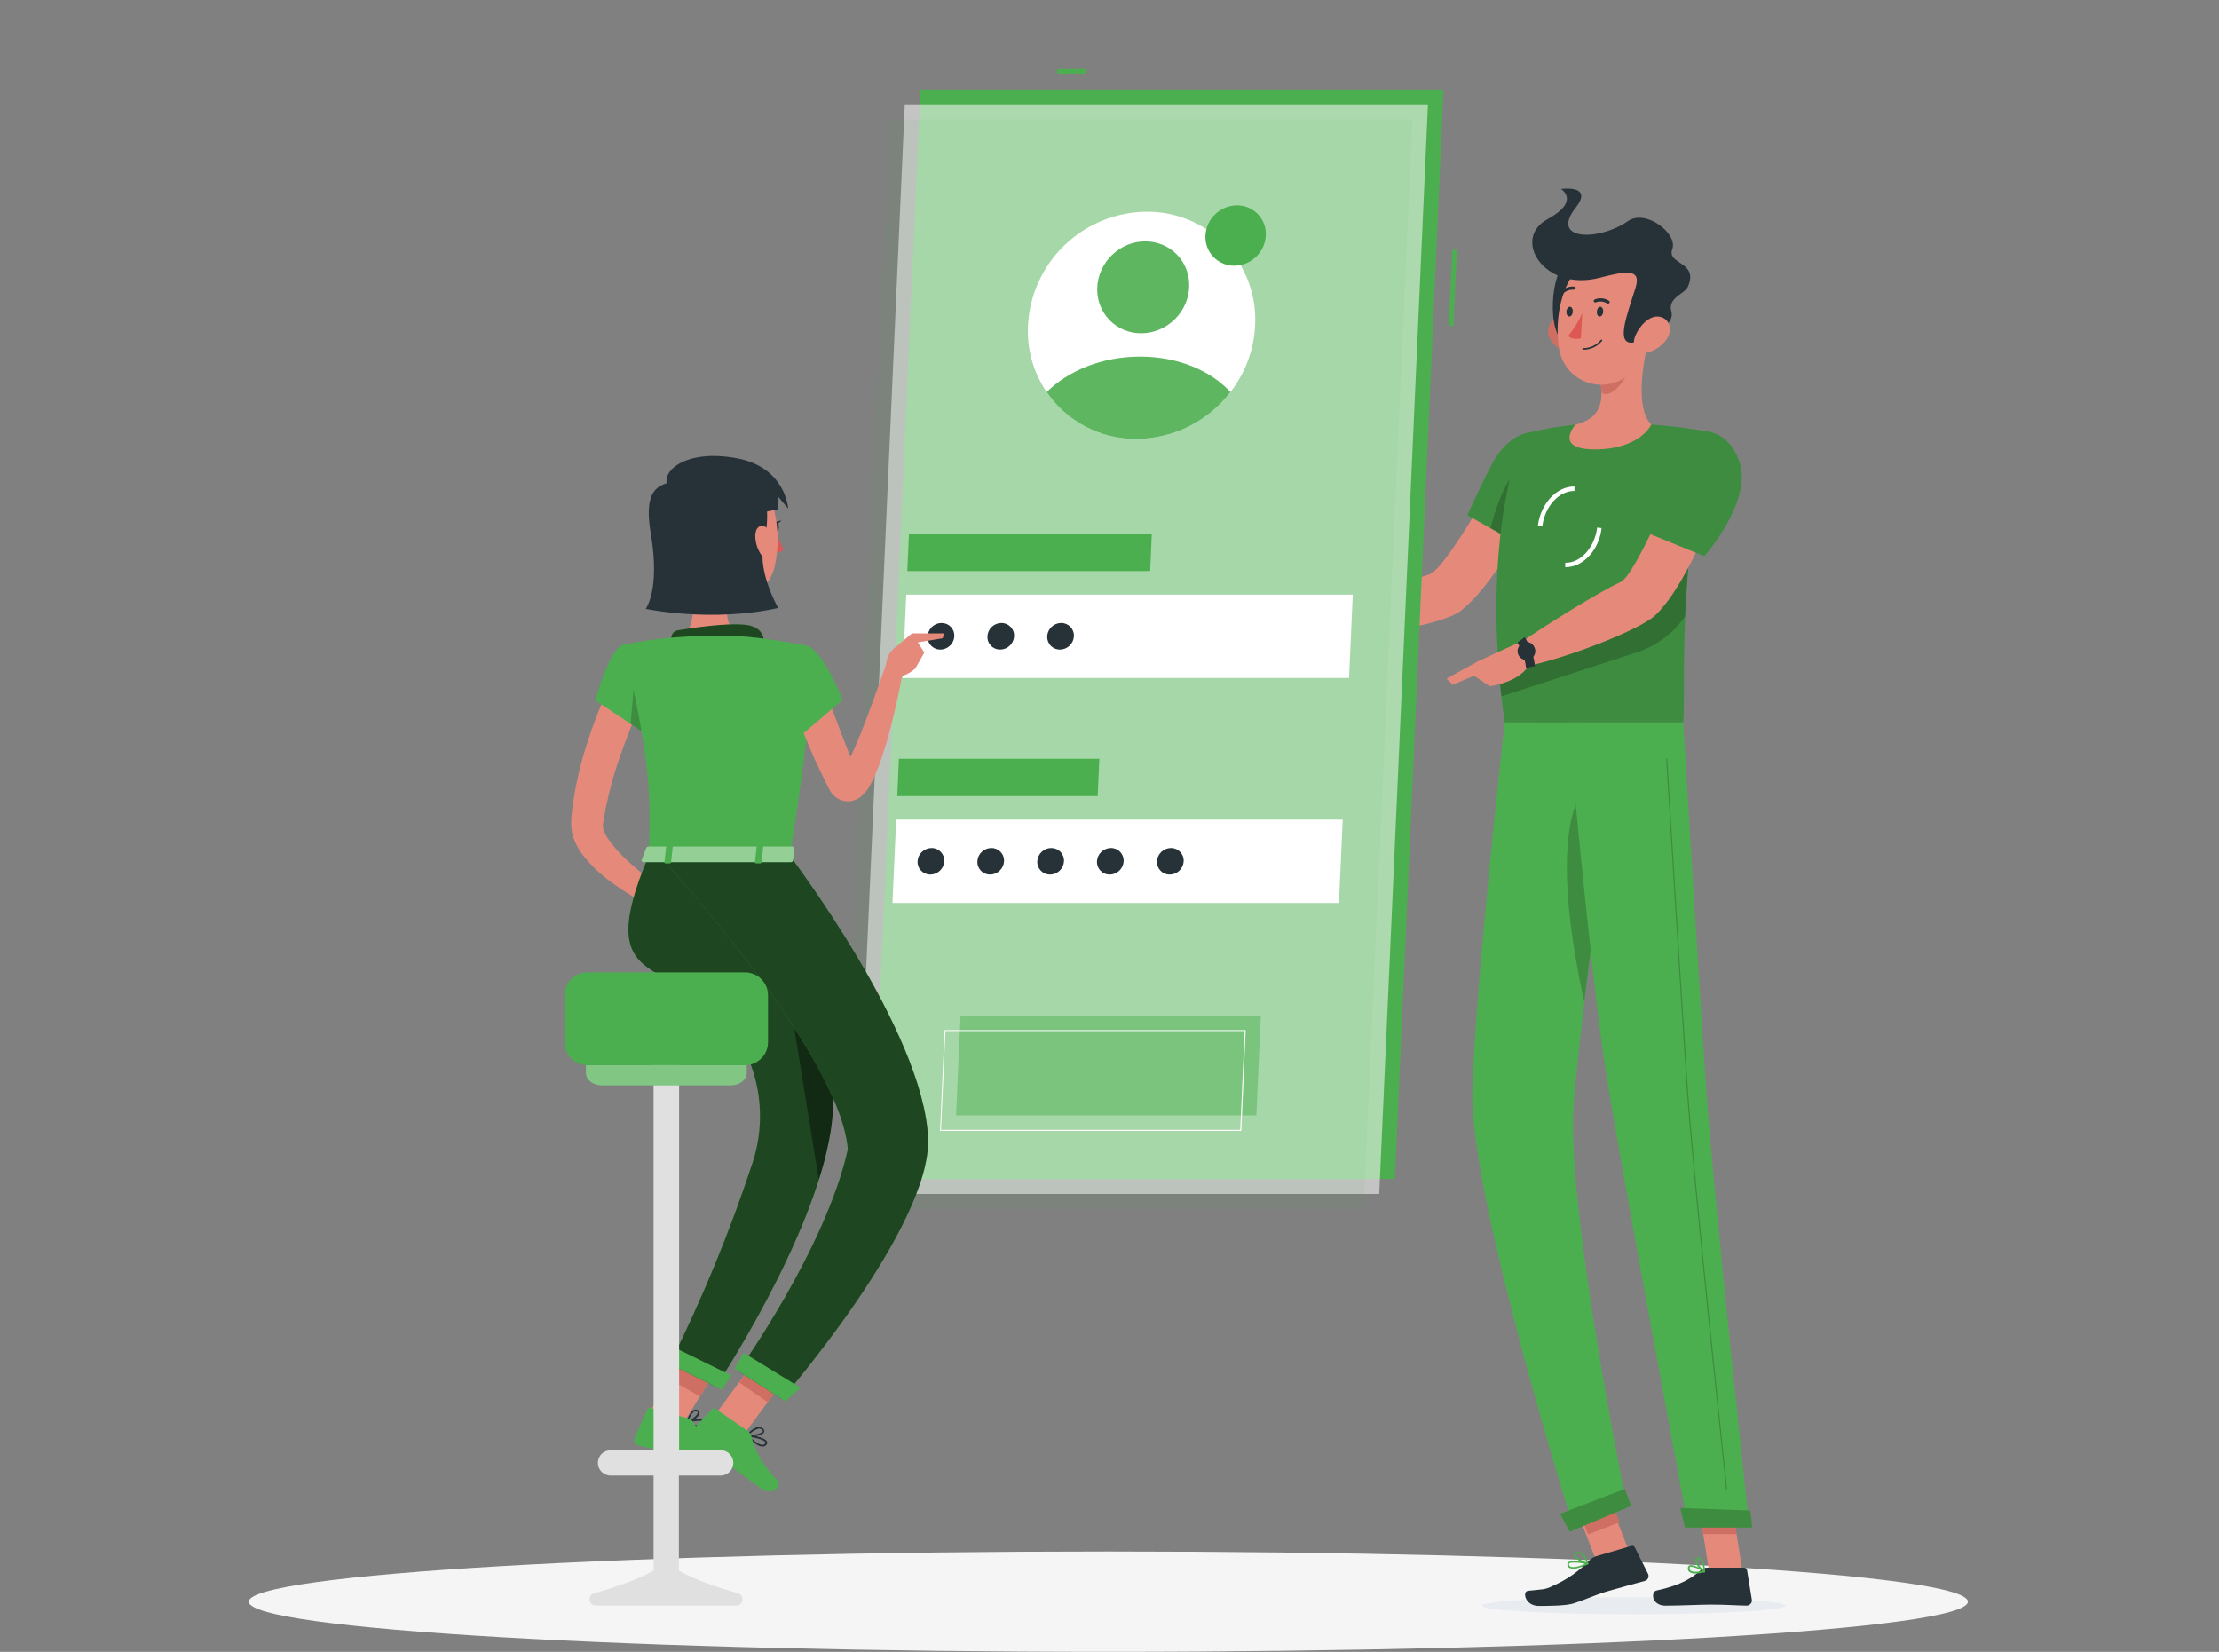 <svg width="442" height="329" viewBox="0 0 442 329" fill="none" xmlns="http://www.w3.org/2000/svg">
<rect x="0" y="0" width="442" height="329" fill="#808080" stroke="none"/>
<path d="M220.766 328.995C315.327 328.995 391.984 324.519 391.984 318.999C391.984 313.478 315.327 309.002 220.766 309.002C126.206 309.002 49.549 313.478 49.549 318.999C49.549 324.519 126.206 328.995 220.766 328.995Z" fill="#F5F5F5"/>
<path d="M308.411 95.751L299.651 92.219C299.651 92.219 288.091 113.297 284.78 114.366C280.276 115.814 270.951 119.841 265.423 120.547C264.672 121.43 263.445 124.177 263.56 125.175C270.986 127.656 287.305 124.362 290.802 121.766C298.759 115.876 308.411 95.751 308.411 95.751Z" fill="#E58A7B"/>
<path d="M311.104 90.956C312.738 96.987 303.889 109.12 303.889 109.12L292.295 102.621C292.295 102.621 294.467 97.632 297.116 92.554C301.364 84.35 309.241 84.077 311.104 90.956Z" fill="#4CAF4F"/>
<path opacity="0.2" d="M311.104 90.956C312.738 96.987 303.889 109.12 303.889 109.12L292.295 102.621C292.295 102.621 294.467 97.632 297.116 92.554C301.364 84.35 309.241 84.077 311.104 90.956Z" fill="black"/>
<path opacity="0.2" d="M296.896 105.217L301.461 107.778L302.265 93.764C299.607 95.804 297.734 101.95 296.896 105.217Z" fill="black"/>
<path d="M303.474 86.417C303.474 86.417 294.449 106.498 299.712 143.887H335.274C335.839 138.429 333.967 111.796 340.74 86.081C336.839 85.319 332.892 84.814 328.924 84.571C323.892 84.28 318.847 84.28 313.815 84.571C310.327 84.925 306.87 85.542 303.474 86.417Z" fill="#4CAF4F"/>
<path opacity="0.2" d="M303.474 86.417C303.474 86.417 294.449 106.498 299.712 143.887H335.274C335.839 138.429 333.967 111.796 340.74 86.081C336.839 85.319 332.892 84.814 328.924 84.571C323.892 84.28 318.847 84.28 313.815 84.571C310.327 84.925 306.87 85.542 303.474 86.417Z" fill="black"/>
<g style="mix-blend-mode:multiply">
<path d="M295.226 319.793C295.173 320.747 308.658 321.515 325.339 321.515C342.02 321.515 355.602 320.747 355.655 319.793C355.708 318.84 342.232 318.08 325.542 318.08C308.852 318.08 295.288 318.849 295.226 319.793Z" fill="#E8ECF1"/>
</g>
<path d="M318.964 294.734L312.657 297.176L318.09 311.211L324.397 308.77L318.964 294.734Z" fill="#E58A7B"/>
<path d="M347.089 313.003H340.439L338.002 297.611H344.652L347.089 313.003Z" fill="#E58A7B"/>
<path d="M339.98 312.234H347.451C347.581 312.235 347.706 312.281 347.804 312.365C347.903 312.449 347.969 312.566 347.99 312.694L348.952 318.601C348.972 318.75 348.961 318.9 348.917 319.044C348.874 319.187 348.801 319.319 348.702 319.431C348.603 319.544 348.481 319.633 348.344 319.694C348.208 319.755 348.06 319.786 347.91 319.785C345.305 319.74 344.051 319.581 340.766 319.581C338.744 319.581 334.585 319.793 331.777 319.793C328.968 319.793 328.783 317.038 329.94 316.782C335.132 315.661 337.146 314.133 338.876 312.649C339.182 312.381 339.574 312.234 339.98 312.234Z" fill="#263238"/>
<path d="M317.904 309.956L324.968 307.89C325.094 307.854 325.229 307.863 325.349 307.914C325.47 307.966 325.569 308.057 325.63 308.172L328.28 313.471C328.341 313.605 328.373 313.751 328.372 313.899C328.371 314.047 328.338 314.193 328.275 314.327C328.212 314.46 328.12 314.579 328.007 314.673C327.893 314.768 327.76 314.837 327.617 314.875C325.048 315.581 323.326 316.014 320.111 316.95C317.895 317.595 315.634 318.645 313.444 319.343C311.925 319.829 308.358 319.846 306.512 319.846C303.783 319.846 303.174 316.968 304.349 316.835C307.307 316.508 307.704 316.659 309.338 315.837C312.011 314.669 314.434 312.996 316.473 310.91C316.858 310.471 317.351 310.142 317.904 309.956Z" fill="#263238"/>
<path d="M266.536 120.512L259.224 117.448L256.213 125.554C259.21 126.011 262.258 126.011 265.255 125.554L266.536 120.512Z" fill="#E58A7B"/>
<path d="M253.784 117.236L253.59 122.622L256.213 125.537L259.224 117.43L253.784 117.236Z" fill="#E58A7B"/>
<path d="M319.829 295.926L313.502 298.369L316.304 305.627L322.631 303.184L319.829 295.926Z" fill="#CF6F64"/>
<path d="M344.652 297.611H338.002L339.265 305.55H345.914L344.652 297.611Z" fill="#CF6F64"/>
<path opacity="0.2" d="M298.582 133.776C298.715 135.374 298.865 137.008 299.059 138.685L325.498 130.102C329.627 128.878 333.215 126.284 335.671 122.746C335.777 120.388 335.909 117.907 336.112 115.32C336.201 114.066 336.307 112.776 336.422 111.469C336.536 110.162 336.695 108.714 336.863 107.319L298.582 133.776Z" fill="black"/>
<path d="M307.219 104.811L306.335 104.705C306.856 100.29 310.15 96.811 313.621 96.899V97.782C310.583 97.72 307.687 100.855 307.219 104.811Z" fill="white"/>
<path d="M311.925 112.962H311.775V112.079C314.813 112.193 317.665 109.023 318.133 105.076L319.016 105.182C318.548 109.5 315.36 112.962 311.925 112.962Z" fill="white"/>
<path d="M328.43 67.555C327.185 72.42 325.719 81.33 328.924 84.571C328.924 84.571 326.681 89.507 317.648 89.507C309.391 89.507 313.815 84.571 313.815 84.571C319.308 83.282 319.405 79.273 318.681 75.476L328.43 67.555Z" fill="#E58A7B"/>
<path d="M324.456 70.787L318.69 75.476C318.868 76.348 318.972 77.234 318.999 78.125C320.685 79.803 324.067 75.555 324.412 73.383C324.587 72.528 324.602 71.647 324.456 70.787Z" fill="#CF6F64"/>
<path d="M308.773 67.493C309.174 68.188 309.714 68.793 310.36 69.27C311.006 69.748 311.743 70.086 312.526 70.266C314.645 70.734 315.705 68.782 315.122 66.822C314.601 65.055 312.861 62.68 310.707 63.086C310.245 63.181 309.813 63.386 309.447 63.682C309.08 63.978 308.79 64.358 308.601 64.79C308.412 65.221 308.328 65.692 308.358 66.162C308.388 66.632 308.53 67.089 308.773 67.493Z" fill="#CF6F64"/>
<path d="M312.279 51.924C308.976 53.434 307.81 66.557 311.961 68.499C316.111 70.442 318.531 49.054 312.279 51.924Z" fill="#263238"/>
<path d="M329.436 60.234C328.642 66.822 328.553 70.698 325.021 74.072C323.927 75.191 322.544 75.986 321.026 76.369C319.508 76.752 317.914 76.709 316.419 76.243C314.924 75.777 313.587 74.907 312.556 73.729C311.525 72.551 310.839 71.111 310.574 69.568C309.506 63.651 310.98 53.876 317.586 51.253C318.974 50.641 320.5 50.411 322.006 50.587C323.513 50.764 324.945 51.34 326.154 52.256C327.363 53.172 328.305 54.395 328.882 55.798C329.459 57.201 329.651 58.732 329.436 60.234Z" fill="#E58A7B"/>
<path d="M318.584 55.333C323.476 54.088 327.07 53.24 325.781 57.311C324.076 62.751 322.028 68.014 324.774 68.252C326.452 68.402 333.869 65.258 332.925 62.071C332.103 59.298 335.574 58.538 336.192 57.134C338.479 52.048 331.936 52.719 333.101 49.628C334.267 46.538 327.803 41.557 324.271 44.038C318.522 48.048 308.658 47.986 313.842 41.389C317.559 36.682 310.927 37.645 310.927 37.645C310.927 37.645 314.937 40.02 308.19 43.694C301.055 47.615 307.598 58.15 318.584 55.333Z" fill="#263238"/>
<path d="M332.033 67.493C331.067 68.89 329.616 69.879 327.962 70.266C325.781 70.734 324.942 68.782 325.763 66.822C326.496 65.055 328.509 62.68 330.593 63.086C332.677 63.492 333.154 65.762 332.033 67.493Z" fill="#E58A7B"/>
<path d="M299.712 143.887C299.712 143.887 293.743 197.312 293.275 217.587C292.798 238.675 313.506 304.472 313.506 304.472L324.103 300.057C324.103 300.057 311.74 239.938 313.506 219.23C315.378 196.65 323.114 143.922 323.114 143.922L299.712 143.887Z" fill="#4CAF4F"/>
<path opacity="0.2" d="M314.548 158.554C309.788 168.427 312.994 187.952 315.572 199.52C316.553 191.351 317.718 182.485 318.822 174.282C318.716 161.672 317.736 151.931 314.548 158.554Z" fill="black"/>
<path d="M323.635 296.56C323.688 296.56 324.889 299.933 324.889 299.933L312.667 305.073L310.742 301.487L323.635 296.56Z" fill="#4CAF4F"/>
<path d="M312.331 143.887C312.331 143.887 316.897 194.698 319.917 213.728C323.237 234.578 336.254 304.013 336.254 304.013H348.431C348.431 304.013 341.137 236.264 339.76 215.618C338.258 193.224 335.274 143.887 335.274 143.887H312.331Z" fill="#4CAF4F"/>
<path d="M348.617 300.843C348.67 300.843 349.023 304.243 349.023 304.243H335.636L334.682 300.339L348.617 300.843Z" fill="#4CAF4F"/>
<path opacity="0.2" d="M343.954 296.816C343.926 296.816 343.9 296.807 343.879 296.789C343.857 296.771 343.844 296.746 343.839 296.719C343.769 296.101 337.19 234.904 335.954 216.36C334.611 196.244 331.909 151.622 331.883 151.172C331.881 151.157 331.883 151.143 331.888 151.129C331.893 151.115 331.9 151.102 331.91 151.091C331.92 151.08 331.932 151.072 331.946 151.066C331.959 151.06 331.974 151.057 331.989 151.057C332.018 151.057 332.045 151.068 332.067 151.088C332.088 151.107 332.101 151.134 332.103 151.163C332.103 151.614 334.832 196.2 336.174 216.351C337.411 234.895 343.989 296.048 344.051 296.71C344.054 296.725 344.053 296.74 344.05 296.754C344.046 296.768 344.039 296.782 344.03 296.793C344.021 296.805 344.009 296.815 343.996 296.822C343.983 296.829 343.969 296.833 343.954 296.834V296.816Z" fill="black"/>
<path d="M319.334 62.071C319.334 62.609 318.999 63.042 318.645 63.042C318.292 63.042 318.036 62.609 318.071 62.071C318.107 61.532 318.407 61.099 318.76 61.099C319.113 61.099 319.37 61.541 319.334 62.071Z" fill="#263238"/>
<path d="M313.276 62.071C313.276 62.609 312.932 63.042 312.588 63.042C312.243 63.042 311.978 62.609 312.005 62.071C312.031 61.532 312.349 61.099 312.702 61.099C313.056 61.099 313.312 61.541 313.276 62.071Z" fill="#263238"/>
<path d="M315.184 62.344C314.447 63.989 313.497 65.53 312.358 66.927C313.241 67.811 314.892 67.404 314.892 67.404L315.184 62.344Z" fill="#DF5753"/>
<path d="M315.343 69.656C315.322 69.656 315.302 69.652 315.283 69.644C315.264 69.636 315.247 69.624 315.233 69.609C315.219 69.594 315.208 69.577 315.201 69.557C315.194 69.538 315.191 69.518 315.193 69.497C315.195 69.454 315.214 69.414 315.245 69.384C315.276 69.355 315.317 69.338 315.36 69.338C316.036 69.343 316.704 69.196 317.315 68.909C317.926 68.622 318.465 68.201 318.893 67.678C318.923 67.651 318.962 67.637 319.003 67.637C319.044 67.637 319.083 67.651 319.113 67.678C319.142 67.708 319.158 67.747 319.158 67.788C319.158 67.83 319.142 67.869 319.113 67.899C318.656 68.455 318.08 68.901 317.427 69.205C316.775 69.509 316.063 69.663 315.343 69.656Z" fill="#263238"/>
<path d="M320.412 60.446C320.369 60.468 320.322 60.479 320.275 60.479C320.227 60.479 320.18 60.468 320.138 60.446C319.807 60.232 319.432 60.099 319.04 60.058C318.649 60.017 318.254 60.068 317.886 60.207C317.85 60.225 317.811 60.236 317.771 60.238C317.731 60.241 317.691 60.236 317.653 60.222C317.615 60.209 317.58 60.189 317.551 60.162C317.521 60.135 317.497 60.102 317.48 60.066C317.447 59.987 317.446 59.899 317.478 59.82C317.509 59.741 317.57 59.677 317.648 59.642C318.109 59.454 318.61 59.379 319.106 59.425C319.603 59.471 320.081 59.637 320.5 59.907C320.534 59.93 320.563 59.96 320.585 59.994C320.607 60.028 320.623 60.067 320.63 60.107C320.637 60.147 320.637 60.188 320.628 60.228C320.619 60.268 320.603 60.306 320.579 60.34C320.535 60.391 320.476 60.427 320.412 60.446Z" fill="#263238"/>
<path d="M310.936 58.68C310.889 58.668 310.846 58.644 310.813 58.609C310.783 58.58 310.76 58.546 310.744 58.508C310.728 58.47 310.72 58.429 310.72 58.388C310.72 58.347 310.728 58.306 310.744 58.269C310.76 58.231 310.783 58.196 310.813 58.167C311.151 57.788 311.573 57.492 312.044 57.302C312.516 57.112 313.025 57.033 313.532 57.072C313.573 57.079 313.612 57.093 313.647 57.115C313.682 57.137 313.711 57.166 313.735 57.2C313.758 57.234 313.774 57.272 313.782 57.313C313.789 57.353 313.789 57.395 313.78 57.435C313.761 57.516 313.713 57.588 313.644 57.637C313.576 57.686 313.492 57.708 313.409 57.7C313.008 57.674 312.606 57.741 312.234 57.894C311.862 58.047 311.53 58.282 311.263 58.583C311.223 58.627 311.171 58.66 311.113 58.677C311.056 58.694 310.994 58.695 310.936 58.68Z" fill="#263238"/>
<path d="M344.157 94.771L334.973 92.325C334.973 92.325 325.966 114.498 322.778 115.938C318.451 117.916 307.492 124.768 302.83 128.009C302.574 129.113 302.777 132.036 303.36 132.84C311.307 131.391 326.522 125.537 329.701 122.561C336.951 115.77 344.157 94.771 344.157 94.771Z" fill="#E58A7B"/>
<path d="M337.746 313.4C337.298 313.435 336.851 313.314 336.483 313.056C336.37 312.953 336.285 312.822 336.237 312.677C336.189 312.531 336.179 312.376 336.21 312.225C336.215 312.132 336.246 312.041 336.299 311.963C336.352 311.886 336.425 311.824 336.51 311.784C337.252 311.404 339.327 312.72 339.565 312.87C339.591 312.886 339.612 312.911 339.623 312.939C339.634 312.968 339.635 312.999 339.627 313.029C339.62 313.06 339.604 313.088 339.583 313.111C339.561 313.135 339.534 313.152 339.503 313.162C338.928 313.303 338.339 313.383 337.746 313.4ZM336.863 312.022C336.796 312.008 336.727 312.008 336.66 312.022C336.626 312.04 336.598 312.066 336.579 312.099C336.56 312.132 336.552 312.17 336.554 312.208C336.53 312.311 336.534 312.418 336.565 312.518C336.596 312.619 336.653 312.71 336.731 312.782C337.075 313.091 337.94 313.126 339.08 312.905C338.401 312.459 337.637 312.158 336.837 312.022H336.863Z" fill="#4CAF4F"/>
<path d="M339.459 313.162C339.436 313.169 339.412 313.169 339.389 313.162C338.726 312.791 337.481 311.334 337.667 310.592C337.694 310.474 337.761 310.369 337.855 310.294C337.95 310.219 338.067 310.178 338.188 310.177C338.306 310.161 338.427 310.171 338.541 310.206C338.655 310.241 338.761 310.3 338.85 310.38C339.583 311.007 339.627 312.932 339.627 313.029C339.631 313.058 339.626 313.088 339.611 313.113C339.597 313.139 339.575 313.159 339.548 313.17C339.518 313.176 339.487 313.173 339.459 313.162ZM338.276 310.468H338.214C338.011 310.468 337.985 310.583 337.976 310.627C337.87 311.06 338.656 312.164 339.309 312.685C339.306 311.939 339.075 311.212 338.647 310.601C338.544 310.511 338.412 310.464 338.276 310.468Z" fill="#4CAF4F"/>
<path d="M314.301 312.296C313.76 312.485 313.172 312.485 312.632 312.296C312.509 312.23 312.405 312.133 312.329 312.016C312.254 311.899 312.209 311.764 312.199 311.625C312.188 311.538 312.199 311.449 312.231 311.367C312.264 311.285 312.317 311.213 312.384 311.157C313.091 310.521 315.979 311.157 316.305 311.281C316.336 311.289 316.364 311.307 316.383 311.333C316.402 311.358 316.412 311.39 316.411 311.422C316.413 311.455 316.404 311.488 316.387 311.516C316.369 311.544 316.344 311.567 316.314 311.581C315.664 311.874 314.99 312.114 314.301 312.296ZM312.861 311.245C312.76 311.266 312.666 311.311 312.588 311.378C312.559 311.399 312.538 311.427 312.525 311.46C312.513 311.493 312.51 311.529 312.517 311.563C312.523 311.656 312.552 311.746 312.601 311.824C312.65 311.903 312.719 311.968 312.799 312.014C313.268 312.261 314.354 312.067 315.758 311.475C314.812 311.236 313.833 311.159 312.861 311.245Z" fill="#4CAF4F"/>
<path d="M316.288 311.581H316.217C315.334 311.422 313.568 310.406 313.515 309.647C313.515 309.47 313.594 309.223 314.018 309.082C314.161 309.031 314.313 309.009 314.465 309.018C314.617 309.027 314.765 309.067 314.901 309.135C315.855 309.603 316.358 311.298 316.385 311.378C316.391 311.404 316.39 311.432 316.382 311.459C316.375 311.485 316.36 311.509 316.341 311.528C316.327 311.55 316.309 311.568 316.288 311.581ZM314.195 309.347H314.106C313.833 309.444 313.833 309.559 313.833 309.594C313.833 310.053 315.113 310.892 316.005 311.175C315.8 310.465 315.365 309.844 314.769 309.409C314.591 309.318 314.387 309.296 314.195 309.347Z" fill="#4CAF4F"/>
<path d="M303.58 127.488L294.37 131.727L293.301 134.376L296.701 136.663C296.701 136.663 303.059 135.974 304.87 131.886L303.58 127.488Z" fill="#E58A7B"/>
<path d="M303.969 132.99C303.763 131.22 303.179 129.515 302.256 127.992L303.713 126.897C304.809 128.652 305.508 130.626 305.762 132.681L303.969 132.99Z" fill="#263238"/>
<path d="M305.541 128.742C305.735 129.048 305.831 129.407 305.815 129.77C305.798 130.132 305.67 130.481 305.449 130.768C305.227 131.056 304.922 131.268 304.576 131.376C304.23 131.484 303.858 131.483 303.513 131.372C303.167 131.262 302.864 131.047 302.644 130.758C302.425 130.469 302.299 130.12 302.285 129.757C302.272 129.394 302.37 129.036 302.567 128.731C302.764 128.427 303.05 128.19 303.386 128.053C303.763 127.861 304.202 127.826 304.605 127.954C305.009 128.083 305.345 128.367 305.541 128.742Z" fill="#263238"/>
<path d="M288.144 135.153L289.372 136.389L297.637 132.857L294.37 131.727L288.144 135.153Z" fill="#E58A7B"/>
<path opacity="0.2" d="M323.635 296.56C323.688 296.56 324.889 299.933 324.889 299.933L312.667 305.073L310.742 301.487L323.635 296.56Z" fill="black"/>
<path opacity="0.2" d="M348.617 300.843C348.67 300.843 349.023 304.243 349.023 304.243H335.636L334.682 300.339L348.617 300.843Z" fill="black"/>
<path d="M346.55 92.227C348.979 100.06 339.486 110.772 339.486 110.772L326.372 105.42C327.927 100.893 329.719 96.451 331.741 92.113C335.768 83.432 344.095 84.324 346.55 92.227Z" fill="#4CAF4F"/>
<path opacity="0.2" d="M346.55 92.227C348.979 100.06 339.486 110.772 339.486 110.772L326.372 105.42C327.927 100.893 329.719 96.451 331.741 92.113C335.768 83.432 344.095 84.324 346.55 92.227Z" fill="black"/>
<path d="M216.245 13.749H210.602V14.659H216.245V13.749Z" fill="#4CAF4F"/>
<path d="M289.291 49.749L288.608 64.904L289.516 64.945L290.199 49.79L289.291 49.749Z" fill="#4CAF4F"/>
<path d="M287.535 17.829H183.333L173.637 234.816H277.839L287.535 17.829Z" fill="#4CAF4F"/>
<path opacity="0.56" d="M284.427 20.814H180.225L170.529 237.801H274.731L284.427 20.814Z" fill="#FAFAFA"/>
<path opacity="0.07" d="M281.318 23.79H177.117L167.412 240.777H271.613L281.318 23.79Z" fill="#4CAF4F"/>
<path d="M269.459 118.428H180.516L179.775 135.03H268.717L269.459 118.428Z" fill="white"/>
<path d="M229.429 106.312H181.055L180.728 113.739H229.103L229.429 106.312Z" fill="#4CAF4F"/>
<path d="M267.454 163.235H178.512L177.77 179.836H266.712L267.454 163.235Z" fill="white"/>
<path opacity="0.47" d="M251.144 202.257H191.334L190.442 222.153H250.252L251.144 202.257Z" fill="#4CAF4F"/>
<path d="M247.144 225.244H187.334C187.308 225.25 187.28 225.25 187.254 225.244C187.245 225.218 187.245 225.19 187.254 225.164L188.137 205.26C188.137 205.246 188.14 205.233 188.145 205.22C188.151 205.208 188.159 205.197 188.169 205.188C188.179 205.179 188.19 205.172 188.203 205.167C188.216 205.163 188.23 205.161 188.243 205.163H248.053C248.064 205.157 248.076 205.154 248.089 205.154C248.101 205.154 248.113 205.157 248.124 205.163C248.13 205.173 248.133 205.186 248.133 205.198C248.133 205.21 248.13 205.223 248.124 205.233L247.258 225.182C247.248 225.202 247.231 225.219 247.211 225.231C247.19 225.242 247.167 225.246 247.144 225.244ZM187.44 225.032H247.038L247.921 205.339H188.323L187.44 225.032Z" fill="white"/>
<path d="M218.983 151.119H179.05L178.724 158.554H218.647L218.983 151.119Z" fill="#4CAF4F"/>
<path d="M250.005 64.799C249.776 69.631 248.058 74.273 245.086 78.09C242.886 80.972 240.054 83.312 236.809 84.93C233.564 86.548 229.991 87.401 226.365 87.424C223.435 87.446 220.531 86.868 217.832 85.726C215.134 84.583 212.698 82.9 210.674 80.781C208.651 78.661 207.083 76.15 206.066 73.401C205.05 70.653 204.607 67.725 204.765 64.799C205.076 58.727 207.694 53.003 212.085 48.798C216.476 44.593 222.308 42.224 228.387 42.175C231.32 42.148 234.227 42.722 236.929 43.863C239.63 45.003 242.07 46.685 244.096 48.806C246.122 50.926 247.691 53.439 248.708 56.19C249.724 58.941 250.165 61.871 250.005 64.799Z" fill="white"/>
<path d="M252.133 46.908C252.075 48.193 251.618 49.428 250.826 50.441C250.24 51.206 249.486 51.828 248.623 52.258C247.76 52.688 246.81 52.915 245.846 52.922C244.911 52.928 243.99 52.705 243.162 52.272C242.333 51.84 241.624 51.211 241.095 50.441C240.394 49.4 240.047 48.162 240.106 46.908C240.191 45.296 240.888 43.778 242.055 42.662C243.221 41.546 244.77 40.917 246.384 40.904C247.163 40.897 247.935 41.049 248.653 41.352C249.37 41.654 250.018 42.1 250.557 42.663C251.096 43.226 251.513 43.892 251.784 44.623C252.055 45.353 252.174 46.131 252.133 46.908Z" fill="#4CAF4F"/>
<path d="M190.098 126.729C190.055 127.44 189.745 128.109 189.228 128.601C188.712 129.093 188.029 129.37 187.316 129.378C186.972 129.382 186.63 129.316 186.313 129.182C185.995 129.049 185.709 128.853 185.47 128.604C185.232 128.356 185.047 128.061 184.927 127.739C184.807 127.416 184.755 127.072 184.773 126.729C184.811 126.016 185.12 125.344 185.637 124.852C186.154 124.359 186.84 124.083 187.554 124.08C187.898 124.077 188.239 124.144 188.556 124.278C188.873 124.411 189.159 124.608 189.397 124.856C189.635 125.104 189.82 125.398 189.94 125.72C190.061 126.042 190.114 126.385 190.098 126.729Z" fill="#263238"/>
<path d="M202.001 126.729C201.961 127.441 201.651 128.111 201.134 128.603C200.618 129.095 199.933 129.372 199.22 129.378C198.876 129.381 198.536 129.313 198.219 129.18C197.903 129.046 197.617 128.849 197.38 128.601C197.143 128.353 196.958 128.059 196.839 127.737C196.719 127.415 196.667 127.072 196.685 126.729C196.723 126.017 197.032 125.347 197.547 124.855C198.062 124.362 198.746 124.085 199.458 124.08C199.802 124.075 200.144 124.142 200.461 124.275C200.778 124.408 201.065 124.605 201.304 124.853C201.542 125.101 201.727 125.396 201.847 125.719C201.967 126.041 202.019 126.385 202.001 126.729Z" fill="#263238"/>
<path d="M213.914 126.729C213.873 127.441 213.563 128.111 213.047 128.603C212.53 129.095 211.846 129.372 211.132 129.378C210.788 129.381 210.448 129.313 210.131 129.18C209.814 129.046 209.528 128.85 209.29 128.601C209.051 128.353 208.867 128.059 208.746 127.737C208.626 127.415 208.572 127.072 208.589 126.729C208.629 126.016 208.939 125.346 209.456 124.854C209.973 124.362 210.657 124.085 211.371 124.08C211.715 124.075 212.056 124.142 212.374 124.275C212.691 124.408 212.978 124.605 213.216 124.853C213.455 125.101 213.639 125.396 213.759 125.719C213.879 126.041 213.932 126.385 213.914 126.729Z" fill="#263238"/>
<path d="M188.093 171.536C188.051 172.247 187.74 172.916 187.224 173.408C186.708 173.899 186.024 174.177 185.311 174.185C184.968 174.188 184.627 174.12 184.31 173.987C183.993 173.853 183.707 173.656 183.469 173.408C183.231 173.16 183.046 172.866 182.925 172.544C182.805 172.222 182.751 171.879 182.768 171.536C182.808 170.823 183.118 170.153 183.635 169.661C184.152 169.169 184.836 168.892 185.55 168.886C185.894 168.883 186.234 168.951 186.551 169.084C186.868 169.218 187.154 169.415 187.392 169.663C187.63 169.911 187.815 170.205 187.936 170.527C188.056 170.849 188.11 171.192 188.093 171.536Z" fill="#263238"/>
<path d="M199.997 171.536C199.956 172.246 199.648 172.915 199.133 173.407C198.618 173.899 197.936 174.177 197.224 174.185C196.88 174.189 196.538 174.122 196.221 173.989C195.904 173.856 195.617 173.659 195.378 173.411C195.14 173.163 194.955 172.868 194.835 172.546C194.715 172.223 194.663 171.879 194.681 171.536C194.721 170.823 195.031 170.153 195.548 169.661C196.064 169.169 196.749 168.892 197.462 168.886C197.806 168.883 198.146 168.951 198.463 169.084C198.779 169.218 199.065 169.415 199.302 169.663C199.539 169.911 199.724 170.206 199.843 170.528C199.963 170.85 200.015 171.193 199.997 171.536Z" fill="#263238"/>
<path d="M211.936 171.536C211.895 172.248 211.585 172.918 211.069 173.41C210.552 173.902 209.868 174.179 209.154 174.185C208.811 174.186 208.47 174.118 208.154 173.984C207.838 173.85 207.552 173.653 207.314 173.406C207.077 173.158 206.892 172.864 206.771 172.543C206.65 172.221 206.595 171.879 206.611 171.536C206.653 170.824 206.964 170.155 207.48 169.663C207.996 169.172 208.68 168.894 209.393 168.886C209.737 168.882 210.078 168.949 210.395 169.082C210.713 169.215 211 169.412 211.238 169.66C211.476 169.908 211.661 170.203 211.781 170.525C211.901 170.848 211.954 171.192 211.936 171.536Z" fill="#263238"/>
<path d="M223.822 171.536C223.779 172.247 223.469 172.916 222.953 173.408C222.436 173.899 221.753 174.177 221.04 174.185C220.697 174.186 220.357 174.118 220.04 173.984C219.724 173.85 219.438 173.653 219.201 173.405C218.963 173.158 218.778 172.864 218.657 172.543C218.536 172.221 218.481 171.879 218.497 171.536C218.539 170.824 218.85 170.155 219.366 169.663C219.882 169.172 220.566 168.894 221.279 168.886C221.622 168.883 221.963 168.951 222.28 169.084C222.597 169.218 222.883 169.415 223.121 169.663C223.359 169.911 223.544 170.205 223.665 170.527C223.785 170.849 223.839 171.192 223.822 171.536Z" fill="#263238"/>
<path d="M235.779 171.536C235.736 172.247 235.426 172.916 234.909 173.408C234.393 173.899 233.71 174.177 232.997 174.185C232.653 174.189 232.311 174.122 231.994 173.989C231.677 173.856 231.39 173.659 231.151 173.411C230.913 173.163 230.728 172.868 230.608 172.546C230.488 172.223 230.436 171.879 230.454 171.536C230.494 170.823 230.804 170.153 231.321 169.661C231.837 169.169 232.522 168.892 233.235 168.886C233.579 168.883 233.92 168.951 234.237 169.084C234.554 169.218 234.84 169.415 235.078 169.663C235.316 169.911 235.501 170.205 235.621 170.527C235.742 170.849 235.795 171.192 235.779 171.536Z" fill="#263238"/>
<path d="M233.971 63.621C237.667 60.007 237.864 54.213 234.409 50.681C230.955 47.149 225.159 47.215 221.463 50.83C217.766 54.444 217.57 60.238 221.025 63.77C224.479 67.302 230.275 67.236 233.971 63.621Z" fill="#4CAF4F"/>
<path d="M245.086 78.09C242.886 80.972 240.054 83.312 236.809 84.93C233.564 86.548 229.991 87.401 226.365 87.424C222.849 87.453 219.379 86.618 216.262 84.99C213.145 83.362 210.477 80.992 208.492 78.09C212.784 73.816 219.574 71.025 227.098 71.025C234.622 71.025 241.174 73.816 245.086 78.09Z" fill="#4CAF4F"/>
<path opacity="0.1" d="M233.971 63.621C237.667 60.007 237.864 54.213 234.409 50.681C230.955 47.149 225.159 47.215 221.463 50.83C217.766 54.444 217.57 60.238 221.025 63.77C224.479 67.302 230.275 67.236 233.971 63.621Z" fill="white"/>
<path opacity="0.1" d="M245.086 78.09C242.886 80.972 240.054 83.312 236.809 84.93C233.564 86.548 229.991 87.401 226.365 87.424C222.849 87.453 219.379 86.618 216.262 84.99C213.145 83.362 210.477 80.992 208.492 78.09C212.784 73.816 219.574 71.025 227.098 71.025C234.622 71.025 241.174 73.816 245.086 78.09Z" fill="white"/>
<path d="M128.161 139.03C127.322 140.867 126.439 142.889 125.67 144.849C124.902 146.81 124.116 148.832 123.436 150.845C122.048 154.813 120.99 158.889 120.275 163.032L120.081 164.33C120.062 164.552 120.083 164.777 120.142 164.992C120.351 165.724 120.679 166.416 121.114 167.041C122.248 168.657 123.563 170.139 125.035 171.456C126.586 172.899 128.213 174.258 129.909 175.527C131.605 176.834 133.388 178.106 135.146 179.306L133.494 182.406C129.298 180.578 125.315 178.295 121.617 175.598C119.644 174.159 117.863 172.473 116.319 170.582C115.403 169.456 114.689 168.18 114.208 166.811C113.929 165.956 113.786 165.062 113.784 164.162C113.784 163.95 113.784 163.641 113.784 163.491V163.058L113.873 162.175C114.379 157.574 115.346 153.036 116.76 148.629C117.449 146.456 118.182 144.293 119.021 142.182C119.86 140.072 120.725 138.006 121.794 135.86L128.161 139.03Z" fill="#E58A7B"/>
<path d="M133.901 178.759L140.144 175.598L138.528 182.45C138.528 182.45 134.245 183.651 132.258 181.567L133.901 178.759Z" fill="#E58A7B"/>
<path d="M145.857 176.719L144.197 182.388L138.528 182.45L140.144 175.598L145.857 176.719Z" fill="#E58A7B"/>
<path d="M154.67 105.968C155.004 107.192 155.469 108.376 156.057 109.5C155.885 109.695 155.664 109.84 155.417 109.919C155.169 109.998 154.905 110.009 154.653 109.951L154.67 105.968Z" fill="#DF5753"/>
<path d="M154.485 106.021C154.851 106.021 155.147 105.566 155.147 105.005C155.147 104.444 154.851 103.99 154.485 103.99C154.119 103.99 153.823 104.444 153.823 105.005C153.823 105.566 154.119 106.021 154.485 106.021Z" fill="#263238"/>
<path d="M154.291 104.025L155.633 103.645C155.633 103.645 154.979 104.687 154.291 104.025Z" fill="#263238"/>
<path d="M137.424 112.45C138.228 116.556 139.031 124.088 136.152 126.835C136.152 126.835 137.283 131.003 144.921 131.003C153.319 131.003 148.93 126.835 148.93 126.835C144.347 125.74 144.462 122.34 145.266 119.143L137.424 112.45Z" fill="#E58A7B"/>
<path d="M135.19 103.089C135.614 109.951 135.649 112.865 139.111 116.388C144.33 121.686 152.666 119.673 154.299 112.856C155.774 106.674 154.838 96.501 148.118 93.773C146.643 93.165 145.037 92.944 143.453 93.13C141.868 93.316 140.357 93.903 139.063 94.835C137.769 95.768 136.734 97.016 136.056 98.46C135.378 99.904 135.08 101.498 135.19 103.089Z" fill="#E58A7B"/>
<path d="M135.87 95.371C132.426 96.625 127.834 95.689 129.635 106.312C131.543 117.563 128.611 121.263 128.611 121.263C128.611 121.263 141.672 124.044 155.006 121.095C155.006 121.095 150.935 113.977 152.074 108.732C153.531 102.109 152.383 99.663 152.383 99.663C152.383 99.663 140.709 93.605 135.87 95.371Z" fill="#263238"/>
<path d="M150.44 106.666C150.444 107.97 150.818 109.247 151.518 110.348C152.454 111.778 153.558 111.231 153.831 109.712C154.079 108.379 153.893 106.021 152.701 105.102C151.509 104.184 150.458 105.085 150.44 106.666Z" fill="#E58A7B"/>
<path d="M132.876 96.528C131.887 93.746 136.603 89.463 146.581 91.23C156.56 92.996 156.993 101.305 156.993 101.305L154.979 98.903L155.068 101.429L144.815 103.398L132.876 96.528Z" fill="#263238"/>
<path d="M133.724 127.303C133.665 126.9 133.766 126.489 134.005 126.159C134.244 125.829 134.603 125.606 135.004 125.537C138.113 125.024 145.177 123.982 148.727 124.477C151.376 124.848 152.065 126.384 152.18 127.647C152.198 127.868 152.168 128.091 152.093 128.299C152.018 128.508 151.899 128.698 151.744 128.857C151.59 129.016 151.403 129.14 151.196 129.221C150.989 129.302 150.768 129.337 150.546 129.325L135.199 128.636C134.837 128.618 134.492 128.475 134.224 128.232C133.955 127.989 133.778 127.661 133.724 127.303Z" fill="#4CAF4F"/>
<path opacity="0.6" d="M133.724 127.303C133.665 126.9 133.766 126.489 134.005 126.159C134.244 125.829 134.603 125.606 135.004 125.537C138.113 125.024 145.177 123.982 148.727 124.477C151.376 124.848 152.065 126.384 152.18 127.647C152.198 127.868 152.168 128.091 152.093 128.299C152.018 128.508 151.899 128.698 151.744 128.857C151.59 129.016 151.403 129.14 151.196 129.221C150.989 129.302 150.768 129.337 150.546 129.325L135.199 128.636C134.837 128.618 134.492 128.475 134.224 128.232C133.955 127.989 133.778 127.661 133.724 127.303Z" fill="black"/>
<path d="M142.599 281.574L148.295 285.53L157.823 272.611L152.127 268.664L142.599 281.574Z" fill="#E58A7B"/>
<path d="M129.317 281.318L135.331 284.745L143.764 271.084L137.751 267.657L129.317 281.318Z" fill="#E58A7B"/>
<path d="M157.814 272.611L152.904 279.27L147.208 275.322L152.118 268.664L157.814 272.611Z" fill="#CF6F64"/>
<path d="M137.742 267.657L143.764 271.092L139.42 278.13L133.397 274.695L137.742 267.657Z" fill="#CF6F64"/>
<path d="M147.403 170.432C147.403 170.432 169.638 198.451 165.461 225.252C162.097 246.896 142.581 276.205 142.581 276.205L133.406 271.649C139.873 258.69 145.392 245.279 149.919 231.522C151.315 227.251 151.723 222.719 151.111 218.267C150.499 213.815 148.884 209.561 146.387 205.825C135.119 189.373 117.069 199.167 129.211 170.432H147.403Z" fill="#4CAF4F"/>
<path opacity="0.6" d="M147.403 170.432C147.403 170.432 169.638 198.451 165.461 225.252C162.097 246.896 142.581 276.205 142.581 276.205L133.406 271.649C139.873 258.69 145.392 245.279 149.919 231.522C151.315 227.251 151.723 222.719 151.111 218.267C150.499 213.815 148.884 209.561 146.387 205.825C135.119 189.373 117.069 199.167 129.211 170.432H147.403Z" fill="black"/>
<path opacity="0.4" d="M158.309 188.429L155.076 185.214C155.076 185.47 161.337 224.122 163.095 234.984C164.132 231.811 164.926 228.564 165.47 225.27C167.537 212.121 163.218 198.69 158.309 188.429Z" fill="black"/>
<path d="M157.328 170.432C157.328 170.432 184.103 205.648 184.862 226.762C185.489 244.424 155.721 278.643 155.721 278.643L147.067 273.044C147.067 273.044 164.49 248.742 168.879 228.891C167.183 209.216 131.331 170.432 131.331 170.432H157.328Z" fill="#4CAF4F"/>
<path opacity="0.6" d="M157.328 170.432C157.328 170.432 184.103 205.648 184.862 226.762C185.489 244.424 155.721 278.643 155.721 278.643L147.067 273.044C147.067 273.044 164.49 248.742 168.879 228.891C167.183 209.216 131.331 170.432 131.331 170.432H157.328Z" fill="black"/>
<path d="M124.204 128.407C121.343 129.087 118.597 139.489 118.597 139.489L129.785 146.96C129.785 146.96 133.512 138.73 132.205 135.127C130.854 131.374 127.799 127.55 124.204 128.407Z" fill="#4CAF4F"/>
<path opacity="0.2" d="M126.394 135.109L125.617 144.178L129.777 146.969C130.925 144.383 131.775 141.675 132.311 138.897L126.394 135.109Z" fill="black"/>
<path d="M160.64 128.61C160.64 128.61 163.942 129.766 157.328 170.423H129.194C129.671 158.943 129.679 151.878 124.204 128.407C128.144 127.595 132.137 127.069 136.152 126.835C140.406 126.53 144.676 126.53 148.93 126.835C154.423 127.338 160.64 128.61 160.64 128.61Z" fill="#4CAF4F"/>
<path d="M163.501 135.109C164.137 136.875 164.808 138.774 165.514 140.602C166.221 142.43 166.892 144.311 167.607 146.165L169.771 151.711L170.318 153.097L170.601 153.786L170.733 154.13C170.733 154.192 170.733 154.192 170.733 154.183C170.572 153.956 170.36 153.768 170.115 153.636C169.766 153.43 169.372 153.312 168.967 153.291C168.631 153.281 168.296 153.344 167.987 153.477C167.581 153.662 167.581 153.742 167.589 153.733C167.663 153.674 167.728 153.606 167.784 153.53C168.273 152.888 168.696 152.199 169.047 151.472C169.462 150.66 169.859 149.794 170.256 148.92C171.033 147.154 171.749 145.326 172.464 143.48C173.179 141.635 173.859 139.772 174.522 137.891L176.535 132.257L179.935 133.14C179.264 137.167 178.398 141.087 177.356 145.079C176.853 147.066 176.261 149.035 175.59 151.022C175.254 152.02 174.884 153.009 174.46 154.024C174.018 155.126 173.474 156.185 172.835 157.186C172.6 157.523 172.34 157.841 172.058 158.139C171.607 158.626 171.06 159.014 170.451 159.279C169.91 159.51 169.325 159.619 168.737 159.596C168.079 159.572 167.438 159.38 166.874 159.04C166.209 158.625 165.657 158.052 165.267 157.371C165.135 157.142 165.02 156.912 164.94 156.744L164.772 156.409L164.437 155.72L163.766 154.351C162.883 152.514 162 150.66 161.231 148.797C160.463 146.933 159.651 145.044 158.891 143.145C158.132 141.246 157.452 139.348 156.807 137.299L163.501 135.109Z" fill="#E58A7B"/>
<path d="M160.64 128.61C164.022 129.413 167.828 139.41 167.828 139.41L157.77 147.966C157.77 147.966 151.262 137.069 152.577 133.475C153.946 129.731 156.224 127.559 160.64 128.61Z" fill="#4CAF4F"/>
<path d="M178.133 129.095L181.666 126.146L184.121 129.97L182.31 133.157C182.31 133.157 179.431 135.807 176.888 134.456C176.485 133.548 176.388 132.534 176.612 131.567C176.837 130.6 177.371 129.732 178.133 129.095Z" fill="#E58A7B"/>
<path d="M188.041 126.155L187.776 127.117L182.187 128.053L181.639 126.146L188.041 126.155Z" fill="#E58A7B"/>
<path d="M156.41 279.093L146.325 272.576L148.136 269.432L159.465 276.4L156.41 279.093Z" fill="#4CAF4F"/>
<path d="M139.278 284.285C138.394 284.177 137.543 283.876 136.788 283.402C136.757 283.391 136.73 283.371 136.711 283.344C136.692 283.317 136.681 283.285 136.681 283.252C136.681 283.219 136.692 283.187 136.711 283.16C136.73 283.133 136.757 283.113 136.788 283.102C137.062 283.014 139.437 282.281 140.126 282.846C140.204 282.91 140.262 282.994 140.297 283.089C140.331 283.184 140.339 283.286 140.32 283.385C140.308 283.544 140.255 283.697 140.167 283.83C140.079 283.963 139.959 284.071 139.817 284.144C139.652 284.234 139.467 284.283 139.278 284.285ZM137.292 283.314C138.395 283.879 139.278 284.082 139.702 283.87C139.795 283.819 139.872 283.745 139.928 283.656C139.984 283.566 140.015 283.464 140.02 283.358C140.02 283.217 140.02 283.155 139.941 283.12C139.57 282.819 138.245 283.049 137.274 283.314H137.292Z" fill="#263238"/>
<path d="M136.85 283.464C136.803 283.463 136.759 283.444 136.726 283.411C136.713 283.387 136.706 283.359 136.706 283.332C136.706 283.304 136.713 283.277 136.726 283.252C136.726 283.173 137.3 281.256 138.201 280.824C138.316 280.771 138.441 280.744 138.568 280.744C138.694 280.744 138.819 280.771 138.934 280.824C139.058 280.863 139.165 280.942 139.239 281.05C139.313 281.157 139.348 281.286 139.34 281.415C139.278 282.21 137.662 283.305 136.921 283.491L136.85 283.464ZM138.563 281.053C138.477 281.056 138.393 281.077 138.316 281.115C137.768 281.38 137.318 282.413 137.097 283.04C137.874 282.713 138.943 281.848 138.978 281.362C138.978 281.283 138.978 281.186 138.775 281.097C138.709 281.062 138.637 281.038 138.563 281.027V281.053Z" fill="#263238"/>
<path d="M151.88 288.1C150.882 288.1 149.495 286.82 148.736 286.034C148.717 286.007 148.706 285.974 148.706 285.941C148.706 285.908 148.717 285.875 148.736 285.848C148.753 285.82 148.778 285.797 148.808 285.781C148.837 285.766 148.87 285.758 148.904 285.76C149.257 285.76 152.321 286.219 152.754 287.085C152.8 287.162 152.824 287.251 152.824 287.341C152.824 287.431 152.8 287.519 152.754 287.597C152.689 287.732 152.591 287.848 152.469 287.934C152.347 288.021 152.205 288.075 152.056 288.091L151.88 288.1ZM149.319 286.157C150.431 287.235 151.412 287.835 151.968 287.765C152.065 287.752 152.158 287.715 152.238 287.658C152.318 287.602 152.383 287.526 152.427 287.438C152.447 287.408 152.458 287.372 152.458 287.336C152.458 287.3 152.447 287.265 152.427 287.235C152.198 286.758 150.564 286.352 149.319 286.157Z" fill="#263238"/>
<path d="M149.416 286.113C149.218 286.119 149.02 286.104 148.824 286.069C148.797 286.065 148.771 286.054 148.75 286.037C148.728 286.02 148.711 285.997 148.701 285.972C148.688 285.946 148.681 285.917 148.681 285.888C148.681 285.859 148.688 285.83 148.701 285.804C148.754 285.742 149.946 284.303 151.076 284.206C151.396 284.181 151.713 284.282 151.959 284.488C152.304 284.789 152.286 285.054 152.198 285.221C151.977 285.822 150.449 286.113 149.416 286.113ZM149.186 285.787C150.175 285.84 151.756 285.513 151.959 285.08C151.959 285.08 152.03 284.939 151.8 284.745C151.709 284.665 151.602 284.605 151.487 284.569C151.371 284.532 151.25 284.52 151.129 284.533C150.368 284.745 149.69 285.186 149.186 285.795V285.787Z" fill="#263238"/>
<path d="M137.088 282.51L129.6 280.391C129.471 280.352 129.332 280.362 129.21 280.419C129.088 280.476 128.991 280.576 128.938 280.7L126.412 286.378C126.353 286.524 126.325 286.68 126.33 286.837C126.336 286.994 126.374 287.148 126.444 287.289C126.513 287.43 126.611 287.555 126.732 287.655C126.853 287.755 126.994 287.829 127.145 287.871C129.794 288.559 131.066 288.754 134.36 289.699C136.391 290.264 139.287 291.315 142.087 292.109C144.886 292.904 145.822 290.175 144.736 289.593C139.826 286.996 139.437 285.177 138.095 283.234C137.855 282.883 137.498 282.626 137.088 282.51Z" fill="#4CAF4F"/>
<path d="M148.939 285.001L142.546 280.585C142.437 280.506 142.304 280.47 142.17 280.483C142.037 280.496 141.913 280.558 141.822 280.656L137.583 285.213C137.48 285.33 137.403 285.469 137.357 285.619C137.311 285.768 137.298 285.926 137.318 286.082C137.338 286.237 137.391 286.386 137.473 286.52C137.555 286.653 137.665 286.767 137.795 286.855C140.047 288.365 141.212 288.974 144.029 290.926C145.795 292.127 149.213 294.794 151.597 296.454C153.981 298.114 155.756 295.836 154.909 294.935C151.111 290.882 150.281 288.339 149.654 286.034C149.546 285.616 149.292 285.25 148.939 285.001Z" fill="#4CAF4F"/>
<path d="M143.756 276.788L132.232 271.057L133.424 267.931L145.734 273.971L143.756 276.788Z" fill="#4CAF4F"/>
<path d="M128.77 168.771L127.799 171.315C127.701 171.509 127.931 171.712 128.258 171.712H157.47C157.726 171.712 157.938 171.588 157.955 171.43L158.202 168.904C158.202 168.736 157.999 168.586 157.726 168.586H129.229C129.143 168.578 129.057 168.591 128.977 168.623C128.897 168.655 128.826 168.706 128.77 168.771Z" fill="#4CAF4F"/>
<path opacity="0.4" d="M128.77 168.771L127.799 171.315C127.701 171.509 127.931 171.712 128.258 171.712H157.47C157.726 171.712 157.938 171.588 157.955 171.43L158.202 168.904C158.202 168.736 157.999 168.586 157.726 168.586H129.229C129.143 168.578 129.057 168.591 128.977 168.623C128.897 168.655 128.826 168.706 128.77 168.771Z" fill="white"/>
<path d="M133.371 171.959H132.602C132.452 171.959 132.338 171.88 132.346 171.783L132.708 168.507C132.708 168.418 132.85 168.339 133 168.339H133.768C133.918 168.339 134.033 168.418 134.024 168.507L133.662 171.783C133.653 171.88 133.521 171.959 133.371 171.959Z" fill="#4CAF4F"/>
<path d="M151.385 171.959H150.626C150.476 171.959 150.361 171.88 150.37 171.783L150.723 168.507C150.723 168.418 150.873 168.339 151.023 168.339H151.783C151.933 168.339 152.056 168.418 152.039 168.507L151.686 171.783C151.641 171.88 151.544 171.959 151.385 171.959Z" fill="#4CAF4F"/>
<g style="mix-blend-mode:multiply">
<path d="M132.7 321.507C145.765 321.507 156.357 320.74 156.357 319.793C156.357 318.847 145.765 318.08 132.7 318.08C119.634 318.08 109.042 318.847 109.042 319.793C109.042 320.74 119.634 321.507 132.7 321.507Z" fill="#F5F5F5"/>
</g>
<path d="M147.111 317.374C142.925 316.155 138.281 314.592 135.472 312.958C135.393 312.905 135.305 312.879 135.225 312.835V293.884H143.694C144.337 293.846 144.941 293.564 145.382 293.095C145.824 292.627 146.07 292.007 146.07 291.363C146.07 290.719 145.824 290.099 145.382 289.631C144.941 289.162 144.337 288.88 143.694 288.842H135.269V202.46H130.183V288.842H121.767C121.424 288.822 121.079 288.872 120.756 288.989C120.432 289.107 120.136 289.289 119.886 289.525C119.635 289.761 119.436 290.046 119.299 290.362C119.163 290.678 119.092 291.019 119.092 291.363C119.092 291.707 119.163 292.048 119.299 292.364C119.436 292.68 119.635 292.965 119.886 293.201C120.136 293.437 120.432 293.619 120.756 293.737C121.079 293.854 121.424 293.905 121.767 293.884H130.183V312.808C130.103 312.808 130.024 312.879 129.944 312.932C127.092 314.592 122.482 316.155 118.297 317.347C118.014 317.433 117.771 317.617 117.612 317.866C117.453 318.115 117.389 318.412 117.431 318.705C117.472 318.997 117.617 319.265 117.839 319.46C118.061 319.655 118.346 319.764 118.641 319.767H146.767C147.049 319.748 147.316 319.632 147.524 319.44C147.731 319.247 147.866 318.99 147.906 318.71C147.947 318.43 147.89 318.144 147.745 317.901C147.6 317.658 147.377 317.472 147.111 317.374Z" fill="#E0E0E0"/>
<path d="M148.409 193.665H117.008C114.481 193.665 112.433 195.713 112.433 198.239V207.573C112.433 210.1 114.481 212.148 117.008 212.148H148.409C150.936 212.148 152.984 210.1 152.984 207.573V198.239C152.984 195.713 150.936 193.665 148.409 193.665Z" fill="#4CAF4F"/>
<path d="M116.716 212.156V213.764C116.716 215.088 118.155 216.166 119.922 216.166H145.531C147.297 216.166 148.736 215.088 148.736 213.764V212.156H116.716Z" fill="#4CAF4F"/>
<path opacity="0.3" d="M116.716 212.156V213.764C116.716 215.088 118.155 216.166 119.922 216.166H145.531C147.297 216.166 148.736 215.088 148.736 213.764V212.156H116.716Z" fill="white"/>
</svg>
